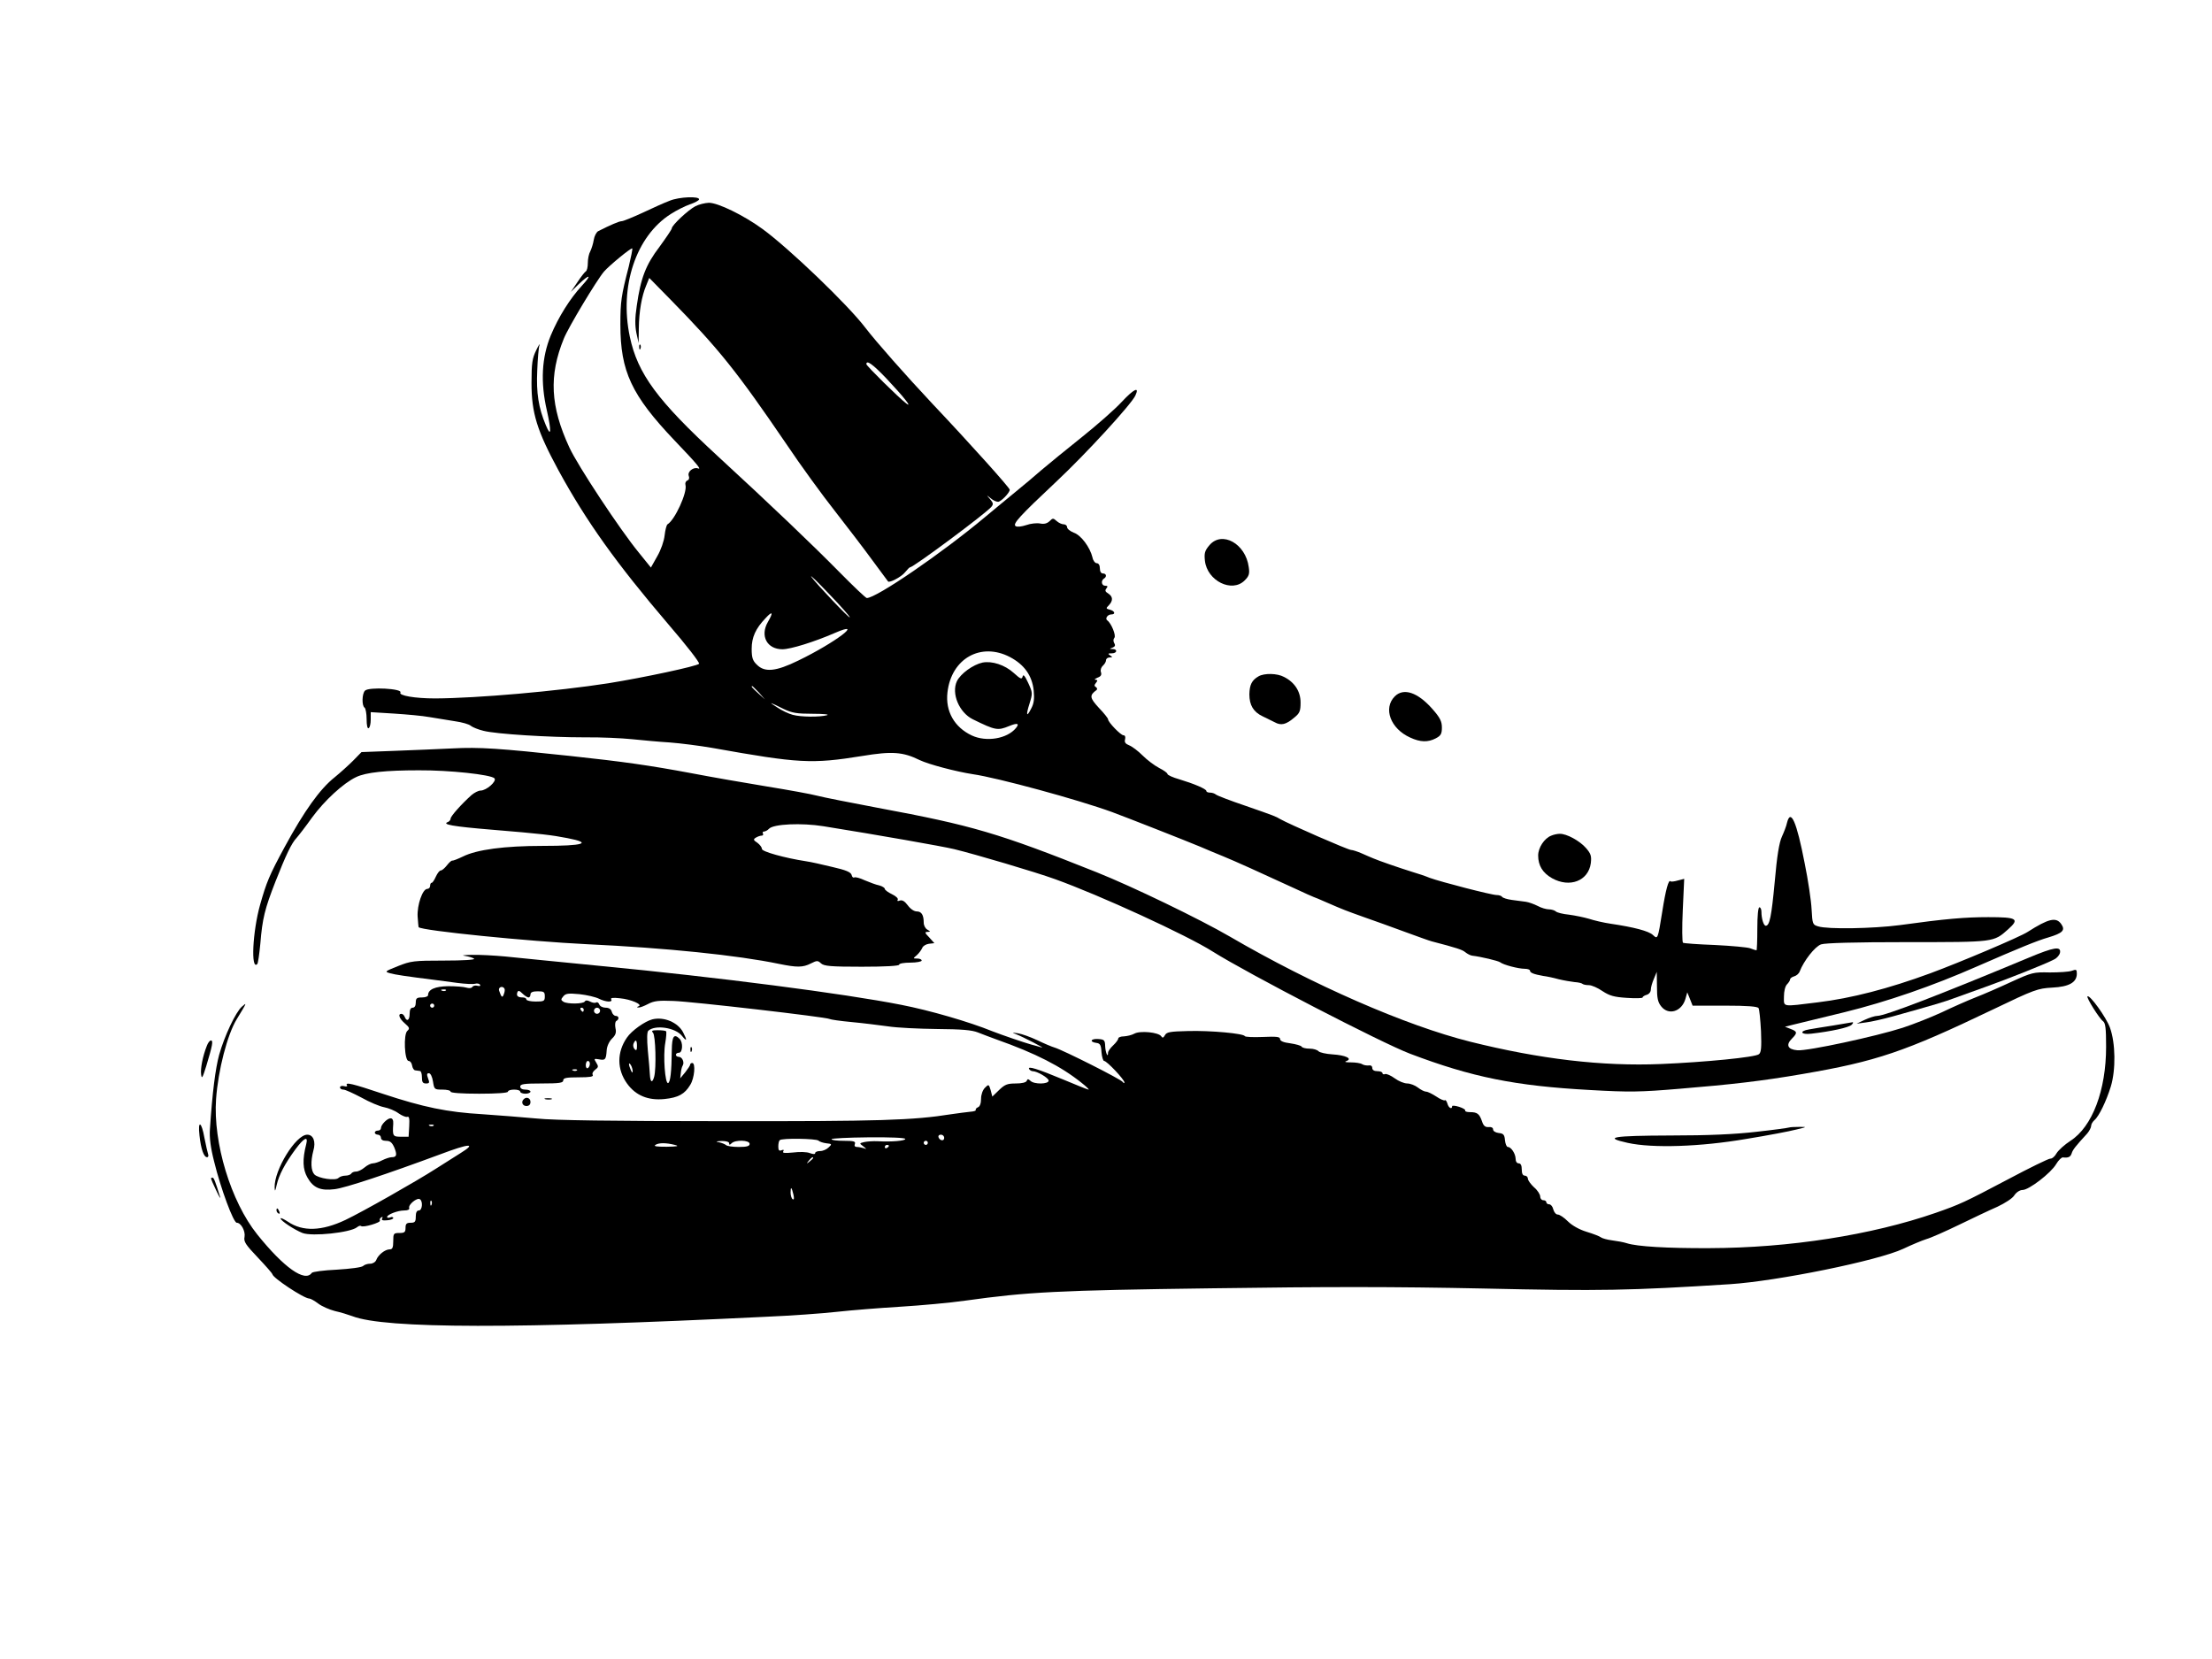 <?xml version="1.0" standalone="no"?>
<!DOCTYPE svg PUBLIC "-//W3C//DTD SVG 20010904//EN"
 "http://www.w3.org/TR/2001/REC-SVG-20010904/DTD/svg10.dtd">
<svg version="1.0" xmlns="http://www.w3.org/2000/svg"
 width="1080pt" height="810pt" viewBox="0 0 1080 810"
 preserveAspectRatio="xMidYMid meet">

<g transform="translate(0,810) scale(0.1,-0.1)"
fill="#000000" stroke="none">
<path d="M3270 7120 c-25 -9 -84 -36 -133 -59 -48 -22 -94 -41 -102 -41 -12 0
-56 -19 -115 -49 -8 -5 -18 -23 -21 -42 -3 -19 -11 -44 -17 -56 -7 -12 -12
-37 -12 -57 0 -19 -4 -38 -10 -41 -5 -3 -24 -27 -41 -53 l-32 -47 39 38 c55
52 65 46 15 -8 -58 -63 -114 -152 -152 -243 -44 -107 -51 -227 -19 -366 23
-102 21 -135 -5 -72 -36 85 -47 158 -42 266 2 58 7 114 11 125 3 11 -4 0 -16
-25 -19 -39 -23 -61 -23 -160 0 -147 27 -233 132 -427 136 -249 281 -452 537
-752 87 -101 154 -187 149 -192 -12 -12 -269 -67 -443 -95 -252 -39 -639 -73
-845 -74 -100 0 -180 14 -170 29 11 19 -154 28 -173 9 -15 -15 -16 -74 -2 -83
5 -3 10 -29 10 -56 0 -31 4 -48 10 -44 6 3 10 22 10 42 l0 36 114 -7 c62 -4
140 -11 172 -17 33 -5 88 -14 123 -20 36 -5 72 -15 80 -23 9 -7 36 -18 61 -24
60 -16 321 -32 495 -32 77 1 181 -4 230 -9 50 -5 133 -13 185 -16 52 -4 147
-16 210 -27 420 -75 482 -79 730 -39 145 24 199 20 280 -20 44 -21 176 -56
260 -69 119 -17 513 -124 680 -185 68 -25 368 -143 430 -169 30 -13 80 -34
110 -46 59 -24 185 -81 343 -154 54 -25 100 -46 102 -46 2 0 30 -12 62 -26 85
-37 91 -39 183 -72 47 -16 137 -49 200 -72 63 -23 121 -44 130 -46 123 -32
150 -41 164 -53 10 -8 25 -16 34 -17 43 -5 126 -25 136 -32 16 -13 90 -32 120
-32 14 0 26 -4 26 -9 0 -11 20 -18 65 -26 17 -2 50 -9 75 -16 25 -6 60 -12 78
-14 18 -1 35 -5 39 -9 3 -3 17 -6 31 -6 13 0 43 -13 66 -29 35 -23 57 -29 119
-33 43 -3 77 -2 77 2 0 4 9 10 20 13 11 3 20 14 20 25 0 11 7 35 15 53 l14 34
1 -71 c0 -57 4 -77 21 -98 36 -45 100 -25 118 37 l9 32 13 -32 13 -33 158 0
c110 0 159 -4 164 -12 4 -6 9 -57 12 -113 3 -79 1 -103 -10 -112 -17 -15 -264
-39 -478 -48 -288 -12 -591 24 -932 109 -315 79 -768 277 -1173 513 -146 85
-477 245 -650 314 -481 192 -608 229 -1070 315 -132 25 -265 51 -295 59 -30 8
-140 28 -245 45 -104 17 -271 46 -370 65 -203 38 -330 56 -590 84 -345 37
-446 44 -574 37 -69 -3 -198 -9 -286 -12 l-160 -6 -41 -42 c-22 -22 -63 -59
-90 -81 -72 -57 -149 -165 -244 -340 -76 -140 -89 -173 -120 -282 -37 -132
-46 -322 -14 -290 4 4 10 48 15 99 10 124 22 171 74 304 50 127 78 187 103
213 9 10 44 55 76 100 60 82 153 168 215 197 48 23 144 33 306 33 149 1 351
-21 369 -39 13 -14 -39 -60 -68 -60 -10 0 -30 -10 -44 -22 -49 -44 -102 -103
-102 -115 0 -6 -6 -13 -12 -16 -34 -12 20 -22 214 -38 242 -20 291 -26 368
-41 125 -24 81 -38 -120 -38 -187 0 -322 -18 -390 -52 -25 -12 -48 -21 -52
-20 -4 1 -16 -10 -26 -23 -11 -14 -24 -25 -30 -25 -6 0 -16 -13 -24 -30 -7
-16 -16 -30 -20 -30 -5 0 -8 -7 -8 -15 0 -8 -6 -15 -14 -15 -23 0 -50 -79 -47
-135 2 -27 4 -51 5 -52 16 -17 535 -69 821 -83 387 -18 736 -54 938 -96 88
-18 117 -18 156 2 30 15 34 15 50 0 15 -13 47 -16 199 -16 115 0 182 4 182 10
0 6 25 10 55 10 30 0 55 5 55 10 0 6 -10 10 -22 10 -21 0 -21 0 -1 17 11 10
22 26 26 35 3 9 18 18 32 20 l27 3 -25 28 c-22 22 -23 27 -9 27 16 1 16 1 0
11 -10 5 -18 21 -18 34 0 38 -11 55 -34 55 -13 0 -31 12 -44 30 -15 20 -27 27
-39 23 -10 -4 -14 -2 -10 4 4 6 -9 18 -28 27 -19 9 -35 21 -35 26 0 5 -12 13
-27 17 -16 3 -47 15 -71 25 -23 11 -46 17 -51 14 -5 -3 -11 2 -13 12 -4 14
-28 24 -94 39 -49 12 -107 25 -129 28 -104 16 -215 47 -215 60 0 8 -10 21 -22
30 -20 13 -21 17 -8 25 8 5 21 10 28 10 7 0 10 4 7 10 -3 6 -1 10 5 10 6 0 18
6 25 14 23 23 158 29 265 12 268 -43 581 -98 639 -112 103 -25 397 -112 491
-146 218 -78 645 -274 771 -354 172 -108 824 -446 964 -499 301 -114 511 -157
879 -177 192 -11 244 -10 435 6 255 21 404 38 601 72 362 62 498 108 930 315
204 98 219 103 290 107 83 4 120 26 120 68 0 21 -3 22 -25 14 -13 -5 -62 -8
-107 -8 -80 2 -87 0 -188 -46 -58 -27 -136 -61 -175 -76 -38 -15 -113 -48
-165 -73 -52 -24 -138 -58 -190 -75 -130 -42 -463 -114 -514 -110 -48 4 -58
26 -27 57 28 28 26 35 -6 47 l-28 11 40 10 c22 5 135 33 251 61 207 51 430
128 648 224 199 87 294 126 347 141 70 21 84 35 63 65 -25 36 -62 27 -164 -38
-36 -24 -329 -148 -475 -202 -204 -75 -385 -122 -550 -142 -178 -22 -165 -24
-165 28 0 26 6 51 15 60 8 8 15 19 15 24 0 5 9 12 20 15 11 3 23 13 27 24 20
52 74 121 104 132 21 7 161 11 421 11 428 0 421 -1 493 63 57 51 43 59 -97 59
-113 0 -209 -8 -433 -39 -129 -17 -352 -21 -398 -6 -27 8 -28 11 -32 83 -2 42
-17 143 -34 226 -39 202 -68 268 -86 197 -3 -16 -15 -46 -25 -68 -13 -28 -24
-93 -35 -220 -16 -171 -25 -215 -44 -215 -10 0 -21 35 -21 68 0 12 -4 22 -10
22 -6 0 -10 -42 -10 -105 0 -58 -2 -105 -4 -105 -3 0 -16 4 -31 10 -14 5 -92
12 -172 16 -81 3 -151 8 -156 11 -4 3 -5 74 -1 159 l7 153 -31 -8 c-17 -5 -33
-7 -36 -4 -9 10 -23 -39 -40 -147 -22 -138 -22 -137 -46 -115 -20 19 -92 38
-207 55 -34 5 -81 16 -105 24 -24 7 -67 16 -97 20 -30 3 -59 10 -65 16 -5 5
-21 10 -33 10 -13 0 -38 7 -56 17 -18 9 -43 18 -57 20 -14 2 -44 6 -68 9 -23
3 -45 10 -48 15 -3 5 -15 9 -27 9 -25 0 -272 64 -327 84 -19 8 -57 21 -85 29
-67 21 -165 55 -190 66 -11 4 -37 16 -58 25 -21 9 -43 16 -50 16 -15 0 -305
127 -347 151 -22 13 -23 14 -170 65 -74 25 -139 50 -144 55 -6 5 -18 9 -28 9
-10 0 -18 3 -18 8 0 10 -62 36 -132 57 -32 9 -58 21 -58 26 0 5 -18 18 -40 29
-23 12 -59 39 -81 61 -22 22 -51 44 -66 50 -18 7 -24 15 -20 29 3 12 0 20 -8
20 -13 0 -75 64 -75 78 0 5 -20 30 -45 56 -45 49 -47 61 -11 87 4 4 3 10 -3
14 -9 5 -9 10 0 21 9 11 8 14 -2 15 -8 0 -4 4 9 10 17 6 22 14 17 28 -3 10 1
23 10 31 8 7 15 19 15 26 0 8 8 14 18 14 14 0 15 2 2 10 -12 8 -11 10 8 10 26
0 30 20 5 21 -17 0 -17 1 -1 7 12 5 15 11 8 22 -5 9 -5 19 1 26 9 11 -15 71
-35 85 -12 9 2 29 20 29 22 0 17 17 -7 23 -20 5 -20 7 -5 22 21 22 20 42 -3
57 -15 9 -17 15 -9 25 8 10 6 13 -6 13 -18 0 -22 25 -6 35 15 9 12 25 -5 25
-9 0 -15 9 -15 25 0 15 -6 25 -15 25 -8 0 -18 12 -21 28 -12 50 -56 109 -91
121 -18 7 -33 19 -33 27 0 8 -8 14 -17 14 -9 0 -24 7 -34 16 -17 15 -19 15
-35 -1 -12 -11 -26 -15 -46 -11 -16 3 -46 0 -68 -8 -21 -7 -44 -10 -51 -5 -17
10 19 49 200 219 142 133 363 374 384 418 22 47 -6 34 -66 -30 -34 -37 -123
-115 -197 -174 -74 -59 -162 -131 -195 -159 -33 -29 -90 -77 -126 -106 -37
-30 -104 -86 -150 -124 -209 -175 -530 -395 -577 -395 -5 0 -65 57 -133 126
-132 134 -333 326 -595 567 -294 271 -391 402 -429 583 -52 245 30 491 200
599 28 18 70 39 93 47 24 8 44 19 45 24 4 17 -97 13 -143 -6z m-200 -321 c-37
-143 -41 -171 -41 -284 0 -228 54 -344 264 -565 111 -116 134 -144 115 -137
-23 8 -53 -16 -45 -37 4 -10 1 -19 -7 -22 -8 -3 -12 -13 -9 -23 9 -36 -52
-170 -88 -191 -5 -4 -11 -28 -14 -54 -3 -28 -18 -71 -36 -102 l-31 -55 -59 73
c-92 112 -298 424 -339 513 -93 201 -101 351 -27 532 22 55 161 286 196 327
25 29 133 118 138 113 2 -3 -6 -42 -17 -88z m1079 -1713 c1 -10 -167 167 -188
198 -7 12 32 -26 87 -84 56 -58 101 -109 101 -114z m-400 -23 c-39 -68 -4
-133 71 -133 40 0 156 36 257 80 148 64 1 -48 -179 -135 -110 -54 -165 -59
-203 -20 -20 19 -25 34 -25 77 0 56 19 99 68 150 34 37 39 29 11 -19z m1182
-171 c70 -37 108 -90 116 -163 4 -41 1 -64 -12 -88 -23 -46 -27 -34 -8 25 15
49 15 52 -7 100 -16 34 -24 44 -27 31 -4 -15 -10 -13 -43 17 -44 40 -107 60
-153 51 -46 -10 -107 -54 -125 -91 -28 -60 11 -153 78 -186 110 -54 121 -56
177 -33 41 17 52 13 33 -10 -43 -52 -144 -69 -215 -36 -85 40 -130 118 -119
211 19 165 163 246 305 172z m-1225 -174 l29 -33 -32 29 c-31 28 -38 36 -30
36 2 0 16 -15 33 -32z m119 -79 c42 -20 65 -24 143 -24 51 0 83 -3 70 -7 -36
-10 -129 -9 -168 2 -19 5 -53 21 -75 36 -46 29 -40 28 30 -7z"/>
<path d="M3395 7093 c-35 -18 -115 -93 -115 -108 0 -5 -28 -46 -60 -90 -67
-88 -92 -153 -111 -288 -9 -59 -9 -96 -2 -132 l11 -50 1 71 c1 83 14 158 36
210 l15 37 107 -109 c234 -239 321 -348 561 -700 71 -106 179 -254 239 -330
60 -77 142 -184 182 -239 41 -55 75 -102 77 -104 7 -8 66 23 83 45 11 13 21
24 24 24 17 0 370 263 397 295 11 13 10 19 -6 38 -19 22 -19 22 2 5 11 -10 28
-18 37 -18 14 0 57 44 57 59 0 9 -186 217 -375 417 -136 145 -278 306 -330
374 -85 112 -372 387 -502 482 -92 67 -217 128 -262 128 -20 -1 -49 -8 -66
-17z m932 -840 c83 -88 131 -148 98 -123 -35 26 -195 184 -195 192 0 22 30 1
97 -69z"/>
<path d="M3121 6404 c0 -11 3 -14 6 -6 3 7 2 16 -1 19 -3 4 -6 -2 -5 -13z"/>
<path d="M5905 5438 c-23 -27 -26 -39 -22 -76 11 -98 132 -158 194 -96 21 21
25 32 20 65 -15 115 -131 179 -192 107z"/>
<path d="M6145 4798 c-33 -19 -44 -41 -45 -88 0 -53 20 -86 64 -107 17 -8 43
-21 59 -29 32 -18 56 -12 97 23 26 21 30 32 30 73 0 54 -29 99 -81 125 -33 18
-96 19 -124 3z"/>
<path d="M6810 4700 c-58 -58 -21 -158 75 -201 49 -23 87 -24 125 -4 25 13 30
22 30 53 0 30 -9 48 -46 90 -72 82 -141 105 -184 62z"/>
<path d="M7574 4020 c-34 -13 -64 -59 -64 -97 0 -49 22 -85 68 -111 86 -48
177 -13 189 73 4 35 1 46 -23 74 -30 35 -95 71 -129 70 -11 0 -30 -4 -41 -9z"/>
<path d="M9905 3424 c-434 -181 -702 -284 -739 -284 -12 0 -39 -9 -61 -19
l-40 -19 45 6 c25 3 83 16 130 29 205 57 258 73 300 89 25 9 92 33 150 54 112
40 299 114 340 136 14 7 26 22 28 33 5 32 -29 27 -153 -25z"/>
<path d="M2270 3433 c19 -3 39 -9 45 -14 5 -5 -51 -9 -148 -9 -147 0 -161 -2
-224 -27 -65 -26 -66 -27 -38 -35 26 -7 71 -14 222 -33 21 -3 69 -9 106 -14
38 -5 77 -7 87 -4 10 3 21 0 24 -5 3 -6 -2 -8 -13 -5 -10 3 -22 0 -25 -6 -4
-6 -16 -7 -29 -3 -12 4 -52 7 -88 7 -65 -1 -99 -16 -99 -44 0 -6 -13 -11 -30
-11 -25 0 -30 -4 -30 -25 0 -16 -6 -25 -15 -25 -10 0 -15 -10 -15 -30 0 -32
-14 -40 -24 -15 -3 8 -10 15 -16 15 -19 0 -10 -24 17 -47 23 -20 24 -25 12
-36 -20 -16 -14 -147 6 -147 8 0 15 -10 17 -22 2 -13 9 -24 16 -24 6 -1 17 -2
22 -3 6 0 10 -14 10 -31 0 -23 4 -30 20 -30 17 0 18 4 10 25 -7 19 -6 25 4 25
8 0 16 -16 20 -40 6 -39 7 -40 46 -40 22 0 40 -4 40 -10 0 -6 53 -10 140 -10
87 0 140 4 140 10 0 6 14 10 30 10 17 0 30 -4 30 -10 0 -5 11 -10 25 -10 14 0
25 5 25 10 0 6 -11 10 -25 10 -16 0 -25 6 -25 15 0 12 18 15 105 15 87 0 105
3 105 15 0 12 15 15 76 15 54 0 73 3 68 12 -4 6 1 17 12 25 16 12 17 16 5 35
-12 19 -11 20 13 16 31 -6 35 -2 38 43 1 20 12 44 26 58 18 17 22 30 17 51 -3
16 -2 31 4 35 16 9 13 25 -3 25 -7 0 -16 9 -19 20 -3 13 -14 20 -30 20 -14 0
-28 7 -31 16 -3 8 -10 13 -16 9 -5 -3 -18 -1 -29 5 -13 7 -22 7 -26 0 -8 -12
-85 -13 -104 -1 -13 8 -13 12 -1 26 12 15 25 16 80 11 36 -4 78 -14 94 -22 34
-17 70 -19 60 -3 -4 7 9 9 43 5 54 -5 113 -31 91 -39 -10 -4 -10 -6 0 -6 6 -1
27 7 46 17 28 15 52 18 123 15 94 -3 749 -79 763 -88 5 -3 53 -10 107 -15 54
-5 134 -15 178 -21 44 -7 152 -12 240 -13 121 -1 170 -5 200 -17 22 -9 63 -24
90 -34 192 -68 315 -131 416 -212 23 -18 38 -33 34 -33 -4 0 -59 22 -123 49
-125 52 -178 69 -167 51 3 -5 11 -10 17 -10 22 0 78 -33 78 -46 0 -18 -71 -19
-89 -1 -11 10 -14 10 -18 0 -3 -8 -24 -13 -53 -13 -42 0 -54 -5 -82 -32 l-33
-32 -8 31 c-9 30 -10 30 -28 12 -11 -11 -19 -33 -19 -54 0 -22 -6 -38 -15 -41
-8 -4 -13 -9 -11 -13 3 -4 -10 -8 -27 -9 -18 -2 -59 -7 -92 -12 -189 -30 -348
-35 -1115 -34 -540 0 -824 4 -910 13 -69 6 -188 16 -265 21 -172 10 -287 34
-484 99 -152 51 -187 59 -177 42 4 -5 -3 -7 -14 -4 -11 3 -20 0 -20 -6 0 -6 7
-11 17 -11 9 0 48 -18 88 -39 39 -22 89 -43 111 -47 21 -4 53 -17 69 -29 17
-12 36 -20 43 -18 10 4 12 -8 10 -46 l-3 -51 -37 0 c-40 0 -42 3 -38 63 1 17
-3 27 -13 27 -16 0 -47 -31 -47 -48 0 -7 -7 -12 -15 -12 -8 0 -15 -4 -15 -10
0 -5 7 -10 15 -10 8 0 15 -7 15 -15 0 -9 9 -15 25 -15 20 0 29 -8 40 -32 15
-37 12 -48 -13 -48 -9 0 -30 -7 -46 -15 -15 -8 -36 -15 -46 -15 -9 0 -27 -9
-40 -20 -13 -11 -31 -20 -41 -20 -10 0 -21 -4 -24 -10 -3 -5 -16 -10 -29 -10
-12 0 -27 -5 -33 -11 -15 -15 -98 -3 -118 17 -17 18 -19 63 -5 116 13 44 0 78
-30 78 -56 0 -162 -173 -159 -258 1 -22 3 -19 10 13 11 48 39 102 91 173 43
58 64 68 53 25 -19 -74 -17 -122 6 -162 28 -50 63 -66 133 -57 52 6 253 73
515 170 143 54 180 56 101 7 -30 -19 -84 -53 -120 -76 -98 -63 -361 -212 -443
-251 -116 -55 -209 -58 -281 -9 -20 13 -36 21 -36 16 0 -11 67 -55 107 -71 48
-18 234 2 266 28 8 7 17 9 20 6 9 -9 98 17 92 27 -3 4 0 11 6 15 8 4 9 3 5 -5
-5 -8 2 -11 23 -9 17 1 31 6 31 11 0 5 -7 7 -15 3 -8 -3 -15 -2 -15 2 0 12 52
32 83 32 18 0 27 4 25 12 -6 16 38 52 52 43 16 -10 12 -55 -5 -55 -10 0 -15
-10 -15 -30 0 -25 -4 -30 -25 -30 -20 0 -25 -5 -25 -25 0 -21 -5 -25 -30 -25
-28 0 -30 -2 -30 -40 0 -32 -4 -40 -18 -40 -22 0 -56 -27 -65 -52 -4 -10 -17
-18 -30 -18 -13 0 -28 -5 -34 -11 -7 -7 -63 -14 -128 -18 -64 -3 -119 -10
-123 -16 -33 -47 -136 26 -266 188 -129 161 -216 448 -201 661 10 141 55 315
101 390 50 82 51 84 25 61 -30 -26 -85 -143 -111 -235 -18 -67 -33 -182 -45
-363 -3 -41 3 -90 21 -160 32 -131 94 -297 110 -297 21 0 43 -41 38 -69 -5
-23 5 -38 65 -101 39 -41 71 -78 71 -81 0 -17 154 -119 180 -119 6 0 26 -11
43 -24 18 -14 55 -30 82 -37 28 -6 66 -18 85 -25 159 -62 800 -63 2020 -3 118
5 274 16 345 24 72 8 211 19 310 25 99 6 243 19 320 30 302 42 444 50 1205 60
563 8 885 8 1320 -1 576 -13 718 -10 1206 21 232 15 724 115 847 173 40 19 90
40 112 47 22 6 94 38 160 70 66 32 150 72 187 88 38 18 74 41 83 56 10 15 27
26 40 26 31 0 138 82 164 126 11 19 27 34 33 33 27 -3 37 2 43 20 5 17 18 34
76 97 10 12 19 29 19 37 0 8 7 20 16 28 22 18 58 93 80 164 25 83 23 212 -4
287 -18 51 -100 164 -110 153 -6 -6 58 -108 76 -121 12 -9 15 -34 15 -125 0
-212 -67 -390 -174 -459 -28 -18 -59 -46 -68 -61 -8 -15 -22 -27 -31 -26 -8 0
-101 -45 -206 -101 -214 -113 -234 -122 -354 -164 -312 -108 -713 -171 -1105
-172 -205 -1 -353 8 -402 24 -15 5 -48 11 -72 14 -24 3 -49 10 -55 15 -6 5
-37 17 -70 27 -36 11 -71 31 -91 51 -18 18 -40 33 -49 33 -9 0 -18 11 -22 25
-3 14 -12 25 -20 25 -8 0 -14 5 -14 10 0 6 -7 10 -15 10 -8 0 -15 8 -15 18 0
10 -13 31 -30 45 -16 15 -30 34 -30 42 0 8 -7 15 -15 15 -10 0 -15 10 -15 30
0 20 -5 30 -15 30 -9 0 -15 9 -15 23 -1 25 -22 57 -38 57 -6 0 -12 15 -14 33
-2 27 -8 33 -30 35 -16 2 -28 9 -28 18 0 8 -9 13 -22 11 -16 -1 -25 6 -32 28
-13 37 -23 45 -59 45 -16 0 -26 4 -23 8 2 4 -11 12 -30 18 -19 6 -34 7 -34 3
0 -18 -18 -8 -23 13 -4 12 -9 19 -12 16 -4 -3 -23 5 -42 18 -20 13 -42 24 -50
24 -8 0 -26 9 -40 20 -14 11 -38 20 -52 20 -15 0 -42 11 -61 25 -19 14 -40 23
-47 21 -7 -3 -13 -1 -13 4 0 6 -11 10 -25 10 -16 0 -25 6 -25 16 0 9 -7 14
-17 12 -10 -1 -24 1 -32 6 -7 5 -32 9 -55 9 -25 0 -34 2 -23 6 33 12 -3 29
-67 33 -32 2 -62 9 -68 15 -6 7 -25 13 -44 13 -18 0 -36 4 -39 10 -3 5 -28 12
-55 16 -33 4 -50 11 -50 21 0 11 -17 13 -85 10 -46 -2 -86 0 -87 4 -5 13 -167
28 -277 25 -88 -2 -105 -5 -113 -20 -8 -14 -12 -15 -18 -6 -12 20 -104 29
-132 13 -13 -7 -35 -12 -50 -13 -16 0 -28 -5 -28 -10 0 -6 -11 -21 -25 -34
-14 -13 -25 -29 -25 -36 0 -29 -13 2 -14 32 -1 29 -4 33 -33 35 -37 3 -46 -14
-10 -19 18 -2 23 -10 25 -45 2 -24 8 -43 13 -43 13 0 99 -91 99 -105 0 -5 -4
-4 -8 2 -9 14 -290 155 -332 168 -14 4 -52 20 -85 36 -34 16 -76 31 -95 34
-30 4 -31 4 -10 -4 32 -12 152 -74 125 -65 -11 3 -33 10 -50 14 -33 9 -144 47
-190 65 -113 46 -306 102 -445 129 -278 55 -897 135 -1470 190 -201 20 -409
40 -463 46 -54 5 -128 9 -165 8 -38 -1 -52 -3 -32 -5z m193 -160 c3 -5 1 -17
-3 -27 -7 -20 -12 -16 -23 17 -6 17 17 26 26 10z m-286 -9 c-3 -3 -12 -4 -19
-1 -8 3 -5 6 6 6 11 1 17 -2 13 -5z m403 -34 c6 0 10 7 10 15 0 10 11 15 35
15 31 0 35 -3 35 -25 0 -23 -4 -25 -45 -25 -25 0 -45 5 -45 10 0 6 -8 10 -18
10 -24 0 -32 8 -26 25 4 10 10 9 25 -6 10 -10 24 -19 29 -19z m-460 -40 c0 -5
-4 -10 -10 -10 -5 0 -10 5 -10 10 0 6 5 10 10 10 6 0 10 -4 10 -10z m730 -20
c0 -5 -2 -10 -4 -10 -3 0 -8 5 -11 10 -3 6 -1 10 4 10 6 0 11 -4 11 -10z m80
-5 c0 -8 -7 -15 -15 -15 -8 0 -15 7 -15 15 0 8 7 15 15 15 8 0 15 -7 15 -15z
m-50 -259 c0 -8 -4 -18 -10 -21 -5 -3 -10 3 -10 14 0 12 5 21 10 21 6 0 10 -6
10 -14z m-63 -32 c-3 -3 -12 -4 -19 -1 -8 3 -5 6 6 6 11 1 17 -2 13 -5z m-700
-270 c-3 -3 -12 -4 -19 -1 -8 3 -5 6 6 6 11 1 17 -2 13 -5z m2493 -60 c0 -17
-22 -14 -28 4 -2 7 3 12 12 12 9 0 16 -7 16 -16z m-190 -5 c0 -9 -66 -15 -135
-11 -22 1 -51 -1 -65 -4 -25 -6 -25 -6 -5 -21 17 -14 18 -15 2 -9 -10 3 -25 6
-34 6 -9 0 -13 6 -9 15 4 12 -5 15 -54 15 -33 0 -60 3 -60 8 0 4 81 8 180 9
106 1 180 -2 180 -8z m-424 -8 c5 -5 22 -11 38 -13 28 -3 29 -4 12 -20 -10
-10 -28 -18 -42 -18 -13 0 -24 -4 -24 -10 0 -6 -9 -6 -26 0 -14 6 -50 7 -81 3
-41 -4 -54 -3 -49 5 5 8 2 10 -8 6 -12 -5 -16 0 -16 18 0 14 3 28 7 31 10 11
178 8 189 -2z m-436 -13 c0 -9 3 -9 12 0 18 18 88 16 88 -3 0 -11 -13 -15 -53
-15 -29 0 -57 4 -62 9 -6 5 -21 11 -35 14 -18 3 -15 5 13 6 23 0 37 -4 37 -11z
m970 2 c0 -5 -4 -10 -10 -10 -5 0 -10 5 -10 10 0 6 5 10 10 10 6 0 10 -4 10
-10z m-1235 -10 c23 -6 13 -8 -40 -9 -49 0 -65 2 -55 9 17 11 51 11 95 0z
m1045 -4 c0 -3 -4 -8 -10 -11 -5 -3 -10 -1 -10 4 0 6 5 11 10 11 6 0 10 -2 10
-4z m-370 -60 c0 -2 -8 -10 -17 -17 -16 -13 -17 -12 -4 4 13 16 21 21 21 13z
m-96 -179 c4 -19 3 -26 -4 -22 -5 3 -10 18 -10 32 0 32 5 28 14 -10z m-1767
-49 c-3 -8 -6 -5 -6 6 -1 11 2 17 5 13 3 -3 4 -12 1 -19z"/>
<path d="M3185 3123 c-36 -9 -101 -55 -124 -89 -50 -72 -49 -156 1 -225 42
-58 103 -83 182 -75 68 7 99 24 126 69 21 33 27 107 10 107 -5 0 -10 -3 -10
-7 0 -5 -11 -21 -24 -38 l-25 -30 3 25 c1 14 5 31 9 37 10 16 -2 43 -19 43 -8
0 -14 5 -14 10 0 6 7 10 15 10 18 0 21 50 3 68 -27 27 -37 13 -38 -55 -1 -106
-7 -157 -18 -161 -15 -5 -25 134 -14 195 5 29 7 55 4 58 -3 3 -21 5 -41 5 -27
0 -32 -3 -23 -12 13 -13 17 -174 6 -215 -9 -33 -19 -28 -21 10 -1 17 -5 71
-10 118 -5 57 -4 90 2 96 33 31 133 16 165 -25 24 -30 26 -22 5 18 -25 48 -93
77 -150 63z m-75 -130 c0 -20 -3 -24 -11 -16 -7 7 -9 19 -6 27 10 24 17 19 17
-11z m-21 -123 c0 -10 -3 -8 -9 5 -12 27 -12 43 0 25 5 -8 9 -22 9 -30z"/>
<path d="M8950 3093 c-47 -7 -100 -16 -117 -19 -50 -8 -41 -27 10 -21 97 11
183 30 197 43 8 8 10 13 5 13 -6 -1 -48 -8 -95 -16z"/>
<path d="M1010 2994 c-20 -50 -32 -111 -28 -140 3 -24 7 -17 25 41 30 99 35
125 23 125 -6 0 -15 -12 -20 -26z"/>
<path d="M3371 2974 c0 -11 3 -14 6 -6 3 7 2 16 -1 19 -3 4 -6 -2 -5 -13z"/>
<path d="M2557 2733 c-14 -13 -6 -33 13 -33 13 0 20 7 20 20 0 19 -20 27 -33
13z"/>
<path d="M2663 2733 c9 -2 23 -2 30 0 6 3 -1 5 -18 5 -16 0 -22 -2 -12 -5z"/>
<path d="M974 2556 c7 -66 21 -106 37 -106 6 0 8 7 5 15 -3 9 -11 45 -18 80
-14 80 -33 88 -24 11z"/>
<path d="M8735 2595 c-5 -2 -77 -12 -160 -21 -103 -12 -234 -18 -419 -18 -284
-1 -331 -9 -209 -36 122 -27 356 -19 578 19 105 17 215 38 245 46 54 13 54 13
15 13 -22 0 -44 -1 -50 -3z"/>
<path d="M1030 2346 c0 -2 11 -28 25 -57 14 -30 23 -45 20 -34 -24 78 -31 95
-37 95 -5 0 -8 -2 -8 -4z"/>
<path d="M1350 2191 c0 -6 4 -13 10 -16 6 -3 7 1 4 9 -7 18 -14 21 -14 7z"/>
</g>
</svg>
